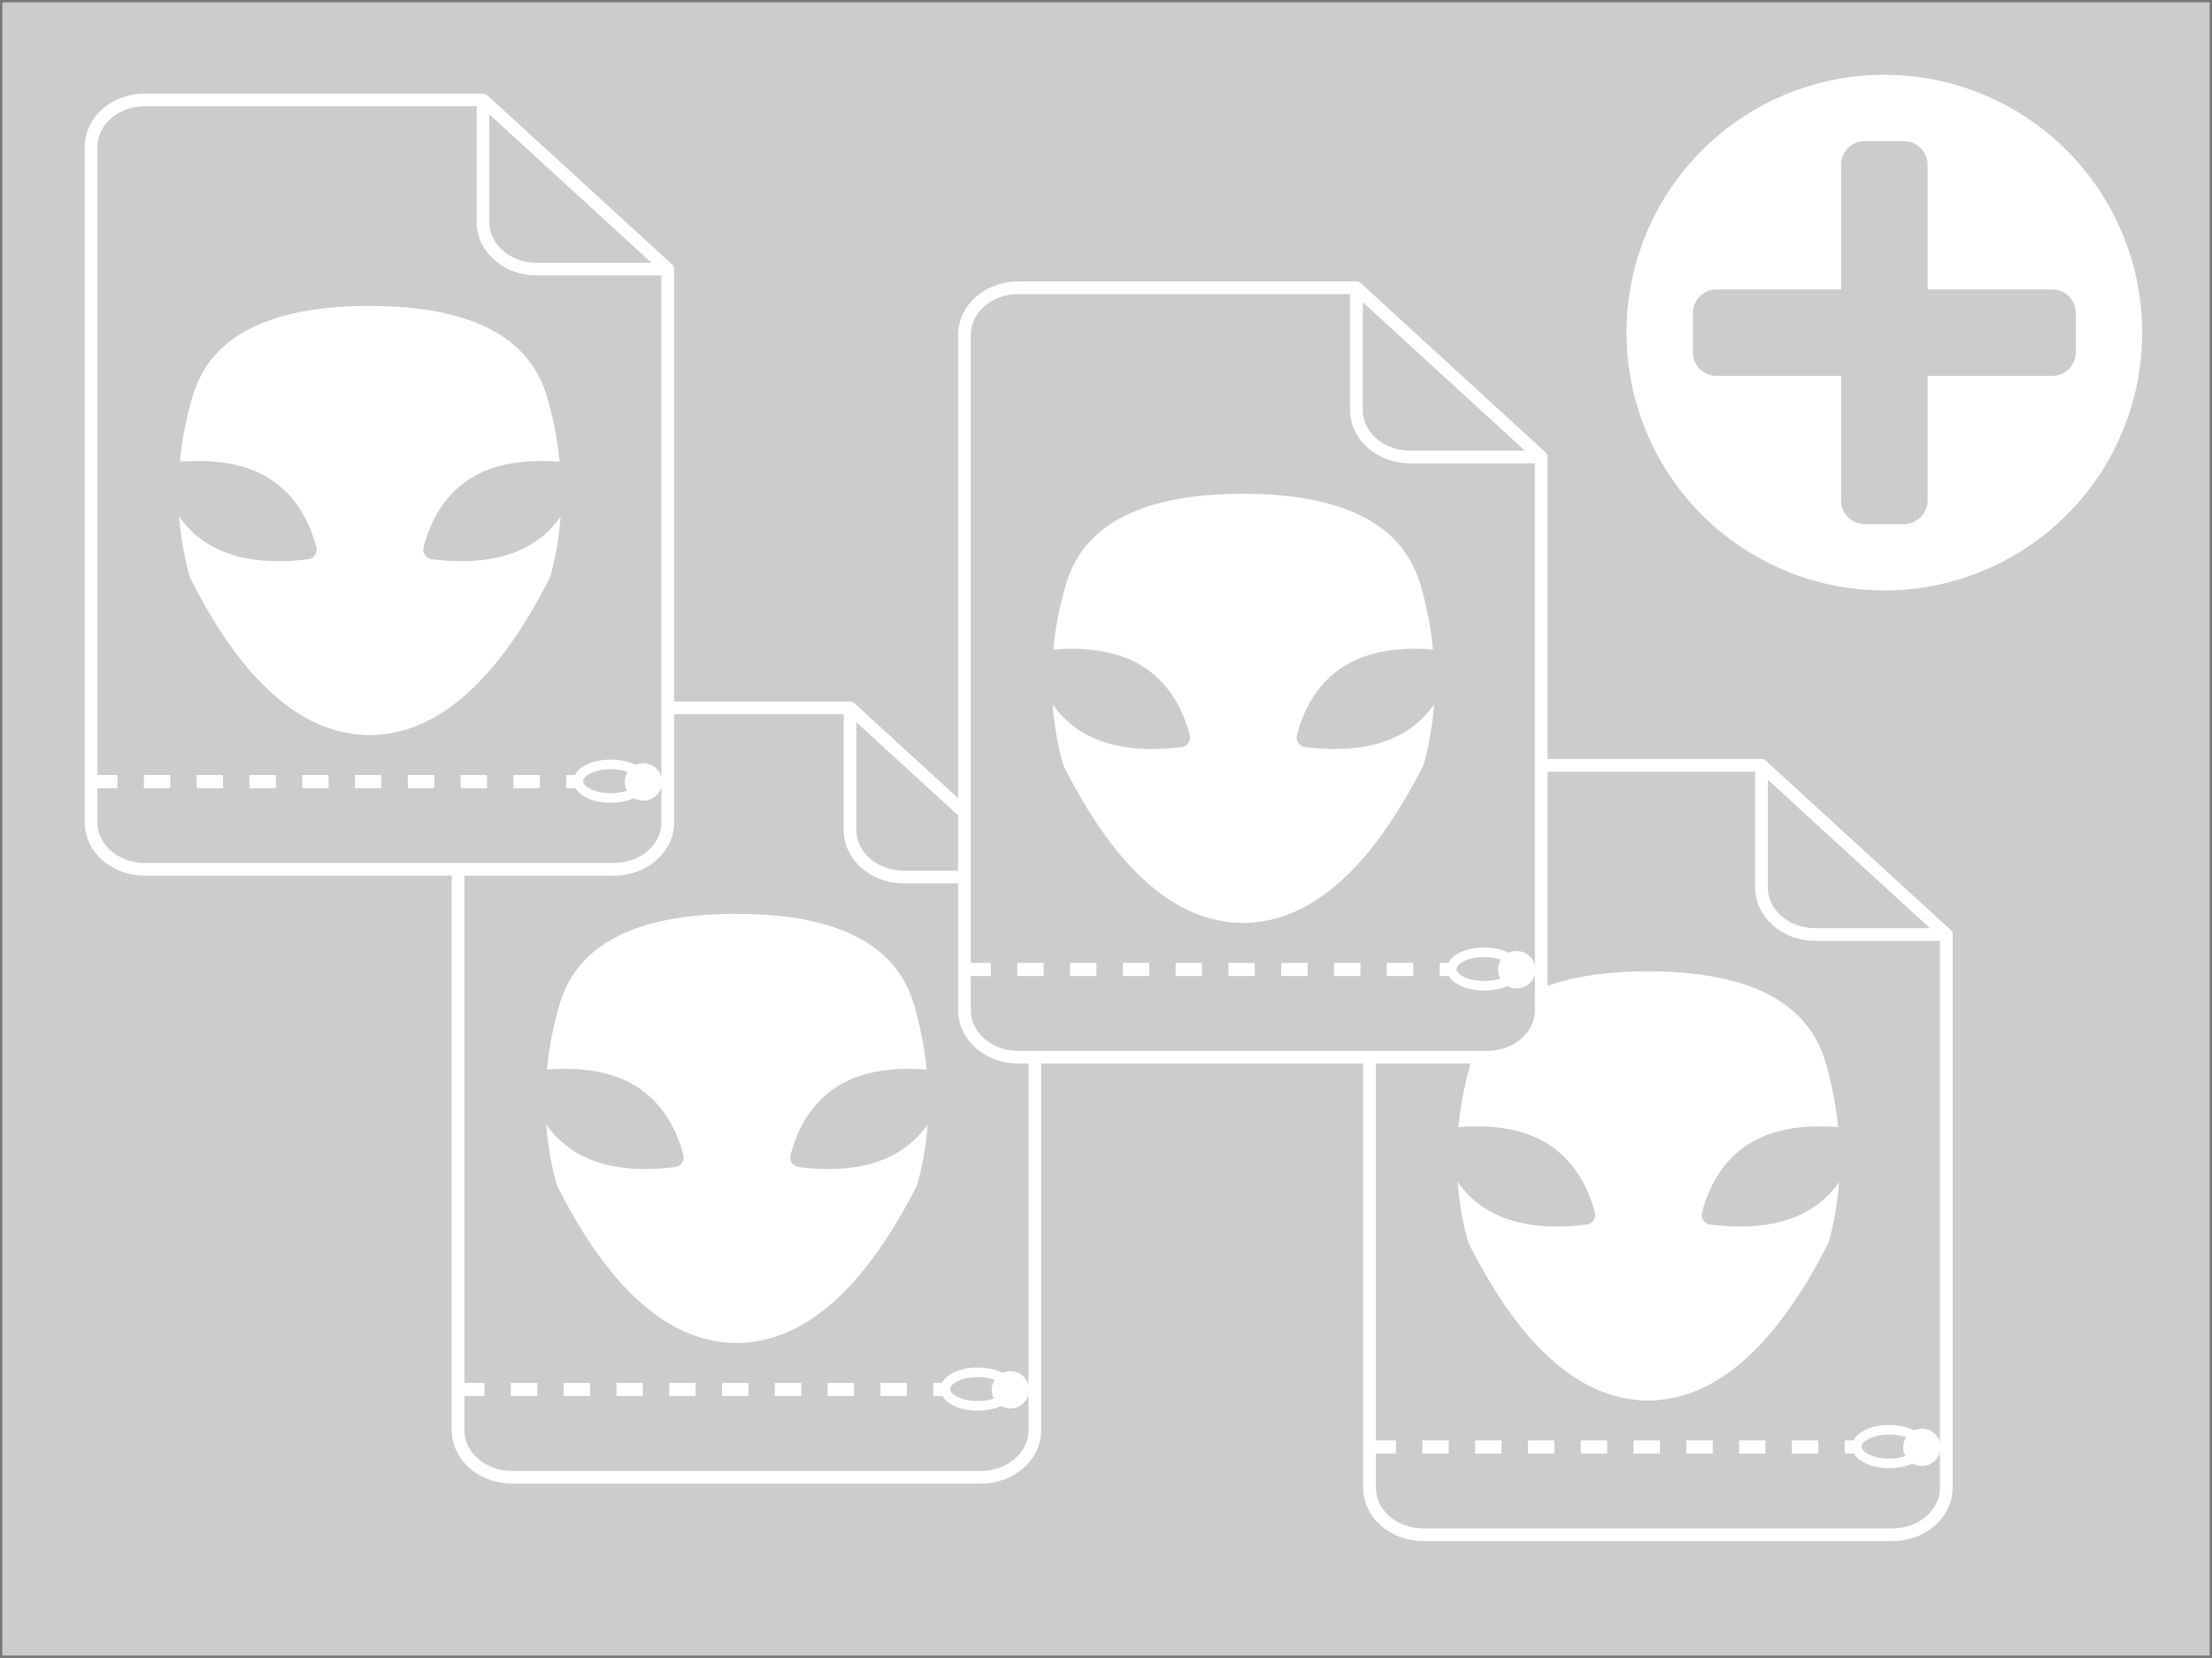 <?xml version="1.0" encoding="UTF-8" standalone="no"?>
<!-- Created with Inkscape (http://www.inkscape.org/) -->

<svg
   xmlns:dc="http://purl.org/dc/elements/1.1/"
   xmlns:cc="http://creativecommons.org/ns#"
   xmlns:rdf="http://www.w3.org/1999/02/22-rdf-syntax-ns#"
   xmlns:svg="http://www.w3.org/2000/svg"
   xmlns="http://www.w3.org/2000/svg"
   xmlns:sodipodi="http://sodipodi.sourceforge.net/DTD/sodipodi-0.dtd"
   xmlns:inkscape="http://www.inkscape.org/namespaces/inkscape"
   width="527"
   height="395"
   viewBox="0 0 139.435 104.51"
   version="1.1"
   id="svg8"
   inkscape:version="0.92.2 (5c3e80d, 2017-08-06)"
   sodipodi:docname="mod-add-resource.svg">
  <rect x="0" y="0" width="139.435" height="104.51" fill="#333333" stroke="none"/>
  <defs
     id="defs2">
    <inkscape:perspective
       sodipodi:type="inkscape:persp3d"
       inkscape:vp_x="-72.430039 : 114.52901 : 1"
       inkscape:vp_y="0 : 1000 : 0"
       inkscape:vp_z="225.76346 : 96.621953 : 1"
       inkscape:persp3d-origin="69.717705 : 34.836807 : 1"
       id="perspective5122" />
  </defs>
  <sodipodi:namedview
     id="base"
     pagecolor="#ffffff"
     bordercolor="#666666"
     borderopacity="1.0"
     inkscape:pageopacity="0.0"
     inkscape:pageshadow="2"
     inkscape:zoom="0.99999999"
     inkscape:cx="21.5332"
     inkscape:cy="126.2031"
     inkscape:document-units="mm"
     inkscape:current-layer="layer2"
     showgrid="false"
     units="px"
     inkscape:window-width="1920"
     inkscape:window-height="1051"
     inkscape:window-x="1920"
     inkscape:window-y="120"
     inkscape:window-maximized="1"
     showguides="true"
     inkscape:guide-bbox="true"
     inkscape:snap-global="true"
     inkscape:snap-intersection-paths="true" />
  <g
     inkscape:label="Background"
     inkscape:groupmode="layer"
     id="layer1"
     transform="translate(0,-192.49)"
     sodipodi:insensitive="true">
    <rect
       style="opacity:1;fill:#cccccc;fill-opacity:1;stroke:#777777;stroke-width:0.29;stroke-opacity:1"
       id="rect5166"
       width="139.435"
       height="104.51"
       x="3.5603841e-06"
       y="192.49" />
  </g>
  <g
     inkscape:groupmode="layer"
     id="layer2"
     inkscape:label="Alien">
    <g
       id="g916-2"
       transform="translate(22.606,39.644)">
      <path
         inkscape:connector-curvature="0"
         d="m 42.624,15.643 h -8.256 c -1.88,0 -3.393,-1.323 -3.393,-2.965 V 4.977 M 9.662,4.976 c -1.88,0 -3.393,1.322 -3.393,2.965 v 42.574 c 0,1.643 1.513,2.965 3.393,2.965 H 39.231 c 1.88,0 3.394,-1.322 3.394,-2.965 V 15.643 L 30.974,4.976 Z"
         style="opacity:1;vector-effect:none;fill:#cccccc;fill-opacity:1;stroke:#ffffff;stroke-width:0.799;stroke-linecap:round;stroke-linejoin:round;stroke-miterlimit:4;stroke-dasharray:none;stroke-dashoffset:0;stroke-opacity:1"
         id="rect1404-0-3-0" />
      <path
         inkscape:connector-curvature="0"
         id="head-9-23"
         d="m 23.826,17.964 c -3.24,0 -5.775,0.509 -7.608,1.469 -1.832,0.96 -2.983,2.341 -3.554,4.248 -0.399,1.372 -0.66,2.715 -0.787,4.031 a 0.613,0.613 0 0 1 -5.6e-4,0.005 l -0.007,0.067 c 2.137,-0.166 3.956,0.102 5.389,0.912 1.591,0.9 2.672,2.435 3.21,4.467 a 0.613,0.613 0 0 1 -0.518,0.766 c -2.47,0.305 -4.524,0.047 -6.117,-0.854 -0.804,-0.455 -1.474,-1.075 -2.008,-1.838 0.096,1.297 0.313,2.579 0.679,3.846 1.677,3.343 3.477,5.831 5.364,7.469 1.895,1.645 3.857,2.444 5.957,2.468 2.1,-0.024 4.067,-0.824 5.97,-2.469 1.895,-1.638 3.706,-4.127 5.4,-7.47 0.364,-1.26 0.577,-2.537 0.668,-3.827 -0.533,0.756 -1.2,1.37 -1.999,1.821 -1.593,0.901 -3.646,1.158 -6.117,0.854 a 0.613,0.613 0 0 1 -0.518,-0.763 c 0.53,-2.032 1.606,-3.569 3.198,-4.469 1.429,-0.808 3.244,-1.076 5.377,-0.914 l -0.007,-0.065 a 0.613,0.613 0 0 1 -7e-4,-0.005 c -0.127,-1.315 -0.389,-2.658 -0.787,-4.029 -0.578,-1.906 -1.736,-3.289 -3.572,-4.249 -1.837,-0.961 -4.374,-1.469 -7.614,-1.469 z"
         style="clip-rule:evenodd;fill:#ffffff;fill-rule:evenodd;stroke-width:1.482" />
      <path
         inkscape:connector-curvature="0"
         id="path838-75"
         d="M 6.269,47.95 H 42.624"
         style="fill:none;fill-rule:evenodd;stroke:#ffffff;stroke-width:0.832;stroke-linecap:butt;stroke-linejoin:miter;stroke-miterlimit:4;stroke-dasharray:1.664, 1.664;stroke-dashoffset:0;stroke-opacity:1" />
      <g
         transform="translate(-17.68,-22.885)"
         id="g861-9">
        <ellipse
           style="opacity:1;vector-effect:none;fill:#cccccc;fill-opacity:1;stroke:#ffffff;stroke-width:0.602;stroke-linecap:round;stroke-linejoin:round;stroke-miterlimit:4;stroke-dasharray:none;stroke-dashoffset:0;stroke-opacity:1"
           id="path842-3-2"
           cx="70.808"
           cy="-56.708"
           rx="1.058"
           ry="2.04"
           transform="rotate(90)" />
        <circle
           style="opacity:1;vector-effect:none;fill:#ffffff;fill-opacity:1;stroke:none;stroke-width:0.66;stroke-linecap:round;stroke-linejoin:round;stroke-miterlimit:4;stroke-dasharray:none;stroke-dashoffset:0;stroke-opacity:1"
           id="path842-2"
           cx="70.854"
           cy="-58.766"
           r="1.178"
           transform="rotate(90)" />
      </g>
    </g>
    <g
       id="g916"
       transform="translate(-0.529,1.323)">
      <path
         inkscape:connector-curvature="0"
         d="m 42.624,15.643 h -8.256 c -1.88,0 -3.393,-1.323 -3.393,-2.965 V 4.977 M 9.662,4.976 c -1.88,0 -3.393,1.322 -3.393,2.965 v 42.574 c 0,1.643 1.513,2.965 3.393,2.965 H 39.231 c 1.88,0 3.394,-1.322 3.394,-2.965 V 15.643 L 30.974,4.976 Z"
         style="opacity:1;vector-effect:none;fill:#cccccc;fill-opacity:1;stroke:#ffffff;stroke-width:0.799;stroke-linecap:round;stroke-linejoin:round;stroke-miterlimit:4;stroke-dasharray:none;stroke-dashoffset:0;stroke-opacity:1"
         id="rect1404-0-3" />
      <path
         inkscape:connector-curvature="0"
         id="head-9"
         d="m 23.826,17.964 c -3.24,0 -5.775,0.509 -7.608,1.469 -1.832,0.96 -2.983,2.341 -3.554,4.248 -0.399,1.372 -0.66,2.715 -0.787,4.031 a 0.613,0.613 0 0 1 -5.6e-4,0.005 l -0.007,0.067 c 2.137,-0.166 3.956,0.102 5.389,0.912 1.591,0.9 2.672,2.435 3.21,4.467 a 0.613,0.613 0 0 1 -0.518,0.766 c -2.47,0.305 -4.524,0.047 -6.117,-0.854 -0.804,-0.455 -1.474,-1.075 -2.008,-1.838 0.096,1.297 0.313,2.579 0.679,3.846 1.677,3.343 3.477,5.831 5.364,7.469 1.895,1.645 3.857,2.444 5.957,2.468 2.1,-0.024 4.067,-0.824 5.97,-2.469 1.895,-1.638 3.706,-4.127 5.4,-7.47 0.364,-1.26 0.577,-2.537 0.668,-3.827 -0.533,0.756 -1.2,1.37 -1.999,1.821 -1.593,0.901 -3.646,1.158 -6.117,0.854 a 0.613,0.613 0 0 1 -0.518,-0.763 c 0.53,-2.032 1.606,-3.569 3.198,-4.469 1.429,-0.808 3.244,-1.076 5.377,-0.914 l -0.007,-0.065 a 0.613,0.613 0 0 1 -7e-4,-0.005 c -0.127,-1.315 -0.389,-2.658 -0.787,-4.029 -0.578,-1.906 -1.736,-3.289 -3.572,-4.249 -1.837,-0.961 -4.374,-1.469 -7.614,-1.469 z"
         style="clip-rule:evenodd;fill:#ffffff;fill-rule:evenodd;stroke-width:1.482" />
      <path
         inkscape:connector-curvature="0"
         id="path838"
         d="M 6.269,47.95 H 42.624"
         style="fill:none;fill-rule:evenodd;stroke:#ffffff;stroke-width:0.832;stroke-linecap:butt;stroke-linejoin:miter;stroke-miterlimit:4;stroke-dasharray:1.664, 1.664;stroke-dashoffset:0;stroke-opacity:1" />
      <g
         transform="translate(-17.68,-22.885)"
         id="g861">
        <ellipse
           style="opacity:1;vector-effect:none;fill:#cccccc;fill-opacity:1;stroke:#ffffff;stroke-width:0.602;stroke-linecap:round;stroke-linejoin:round;stroke-miterlimit:4;stroke-dasharray:none;stroke-dashoffset:0;stroke-opacity:1"
           id="path842-3"
           cx="70.808"
           cy="-56.708"
           rx="1.058"
           ry="2.04"
           transform="rotate(90)" />
        <circle
           style="opacity:1;vector-effect:none;fill:#ffffff;fill-opacity:1;stroke:none;stroke-width:0.66;stroke-linecap:round;stroke-linejoin:round;stroke-miterlimit:4;stroke-dasharray:none;stroke-dashoffset:0;stroke-opacity:1"
           id="path842"
           cx="70.854"
           cy="-58.766"
           r="1.178"
           transform="rotate(90)" />
      </g>
    </g>
    <g
       id="g916-9"
       transform="translate(80.061,43.27)">
      <path
         inkscape:connector-curvature="0"
         d="m 42.624,15.643 h -8.256 c -1.88,0 -3.393,-1.323 -3.393,-2.965 V 4.977 M 9.662,4.976 c -1.88,0 -3.393,1.322 -3.393,2.965 v 42.574 c 0,1.643 1.513,2.965 3.393,2.965 H 39.231 c 1.88,0 3.394,-1.322 3.394,-2.965 V 15.643 L 30.974,4.976 Z"
         style="opacity:1;vector-effect:none;fill:#cccccc;fill-opacity:1;stroke:#ffffff;stroke-width:0.799;stroke-linecap:round;stroke-linejoin:round;stroke-miterlimit:4;stroke-dasharray:none;stroke-dashoffset:0;stroke-opacity:1"
         id="rect1404-0-3-1" />
      <path
         inkscape:connector-curvature="0"
         id="head-9-2"
         d="m 23.826,17.964 c -3.24,0 -5.775,0.509 -7.608,1.469 -1.832,0.96 -2.983,2.341 -3.554,4.248 -0.399,1.372 -0.66,2.715 -0.787,4.031 a 0.613,0.613 0 0 1 -5.6e-4,0.005 l -0.007,0.067 c 2.137,-0.166 3.956,0.102 5.389,0.912 1.591,0.9 2.672,2.435 3.21,4.467 a 0.613,0.613 0 0 1 -0.518,0.766 c -2.47,0.305 -4.524,0.047 -6.117,-0.854 -0.804,-0.455 -1.474,-1.075 -2.008,-1.838 0.096,1.297 0.313,2.579 0.679,3.846 1.677,3.343 3.477,5.831 5.364,7.469 1.895,1.645 3.857,2.444 5.957,2.468 2.1,-0.024 4.067,-0.824 5.97,-2.469 1.895,-1.638 3.706,-4.127 5.4,-7.47 0.364,-1.26 0.577,-2.537 0.668,-3.827 -0.533,0.756 -1.2,1.37 -1.999,1.821 -1.593,0.901 -3.646,1.158 -6.117,0.854 a 0.613,0.613 0 0 1 -0.518,-0.763 c 0.53,-2.032 1.606,-3.569 3.198,-4.469 1.429,-0.808 3.244,-1.076 5.377,-0.914 l -0.007,-0.065 a 0.613,0.613 0 0 1 -7e-4,-0.005 c -0.127,-1.315 -0.389,-2.658 -0.787,-4.029 -0.578,-1.906 -1.736,-3.289 -3.572,-4.249 -1.837,-0.961 -4.374,-1.469 -7.614,-1.469 z"
         style="clip-rule:evenodd;fill:#ffffff;fill-rule:evenodd;stroke-width:1.482" />
      <path
         inkscape:connector-curvature="0"
         id="path838-7"
         d="M 6.269,47.95 H 42.624"
         style="fill:none;fill-rule:evenodd;stroke:#ffffff;stroke-width:0.832;stroke-linecap:butt;stroke-linejoin:miter;stroke-miterlimit:4;stroke-dasharray:1.664, 1.664;stroke-dashoffset:0;stroke-opacity:1" />
      <g
         transform="translate(-17.68,-22.885)"
         id="g861-0">
        <ellipse
           style="opacity:1;vector-effect:none;fill:#cccccc;fill-opacity:1;stroke:#ffffff;stroke-width:0.602;stroke-linecap:round;stroke-linejoin:round;stroke-miterlimit:4;stroke-dasharray:none;stroke-dashoffset:0;stroke-opacity:1"
           id="path842-3-9"
           cx="70.808"
           cy="-56.708"
           rx="1.058"
           ry="2.04"
           transform="rotate(90)" />
        <circle
           style="opacity:1;vector-effect:none;fill:#ffffff;fill-opacity:1;stroke:none;stroke-width:0.66;stroke-linecap:round;stroke-linejoin:round;stroke-miterlimit:4;stroke-dasharray:none;stroke-dashoffset:0;stroke-opacity:1"
           id="path842-36"
           cx="70.854"
           cy="-58.766"
           r="1.178"
           transform="rotate(90)" />
      </g>
    </g>
    <g
       id="g916-0"
       transform="translate(54.527,13.165)">
      <path
         inkscape:connector-curvature="0"
         d="m 42.624,15.643 h -8.256 c -1.88,0 -3.393,-1.323 -3.393,-2.965 V 4.977 M 9.662,4.976 c -1.88,0 -3.393,1.322 -3.393,2.965 v 42.574 c 0,1.643 1.513,2.965 3.393,2.965 H 39.231 c 1.88,0 3.394,-1.322 3.394,-2.965 V 15.643 L 30.974,4.976 Z"
         style="opacity:1;vector-effect:none;fill:#cccccc;fill-opacity:1;stroke:#ffffff;stroke-width:0.799;stroke-linecap:round;stroke-linejoin:round;stroke-miterlimit:4;stroke-dasharray:none;stroke-dashoffset:0;stroke-opacity:1"
         id="rect1404-0-3-6" />
      <path
         inkscape:connector-curvature="0"
         id="head-9-26"
         d="m 23.826,17.964 c -3.24,0 -5.775,0.509 -7.608,1.469 -1.832,0.96 -2.983,2.341 -3.554,4.248 -0.399,1.372 -0.66,2.715 -0.787,4.031 a 0.613,0.613 0 0 1 -5.6e-4,0.005 l -0.007,0.067 c 2.137,-0.166 3.956,0.102 5.389,0.912 1.591,0.9 2.672,2.435 3.21,4.467 a 0.613,0.613 0 0 1 -0.518,0.766 c -2.47,0.305 -4.524,0.047 -6.117,-0.854 -0.804,-0.455 -1.474,-1.075 -2.008,-1.838 0.096,1.297 0.313,2.579 0.679,3.846 1.677,3.343 3.477,5.831 5.364,7.469 1.895,1.645 3.857,2.444 5.957,2.468 2.1,-0.024 4.067,-0.824 5.97,-2.469 1.895,-1.638 3.706,-4.127 5.4,-7.47 0.364,-1.26 0.577,-2.537 0.668,-3.827 -0.533,0.756 -1.2,1.37 -1.999,1.821 -1.593,0.901 -3.646,1.158 -6.117,0.854 a 0.613,0.613 0 0 1 -0.518,-0.763 c 0.53,-2.032 1.606,-3.569 3.198,-4.469 1.429,-0.808 3.244,-1.076 5.377,-0.914 l -0.007,-0.065 a 0.613,0.613 0 0 1 -7e-4,-0.005 c -0.127,-1.315 -0.389,-2.658 -0.787,-4.029 -0.578,-1.906 -1.736,-3.289 -3.572,-4.249 -1.837,-0.961 -4.374,-1.469 -7.614,-1.469 z"
         style="clip-rule:evenodd;fill:#ffffff;fill-rule:evenodd;stroke-width:1.482" />
      <path
         inkscape:connector-curvature="0"
         id="path838-1"
         d="M 6.269,47.95 H 42.624"
         style="fill:none;fill-rule:evenodd;stroke:#ffffff;stroke-width:0.832;stroke-linecap:butt;stroke-linejoin:miter;stroke-miterlimit:4;stroke-dasharray:1.664, 1.664;stroke-dashoffset:0;stroke-opacity:1" />
      <g
         transform="translate(-17.68,-22.885)"
         id="g861-8">
        <ellipse
           style="opacity:1;vector-effect:none;fill:#cccccc;fill-opacity:1;stroke:#ffffff;stroke-width:0.602;stroke-linecap:round;stroke-linejoin:round;stroke-miterlimit:4;stroke-dasharray:none;stroke-dashoffset:0;stroke-opacity:1"
           id="path842-3-7"
           cx="70.808"
           cy="-56.708"
           rx="1.058"
           ry="2.04"
           transform="rotate(90)" />
        <circle
           style="opacity:1;vector-effect:none;fill:#ffffff;fill-opacity:1;stroke:none;stroke-width:0.66;stroke-linecap:round;stroke-linejoin:round;stroke-miterlimit:4;stroke-dasharray:none;stroke-dashoffset:0;stroke-opacity:1"
           id="path842-9"
           cx="70.854"
           cy="-58.766"
           r="1.178"
           transform="rotate(90)" />
      </g>
    </g>
  </g>
  <g
     inkscape:groupmode="layer"
     id="layer3"
     inkscape:label="Icon: Add mod">
    <path
       style="opacity:1;fill:#ffffff;fill-opacity:1;stroke:none;stroke-width:0.333;stroke-opacity:1"
       d="m 118.781,4.716 a 16.253,16.253 0 0 0 -16.253,16.253 16.253,16.253 0 0 0 16.253,16.253 16.253,16.253 0 0 0 16.253,-16.253 16.253,16.253 0 0 0 -16.253,-16.253 z m -1.226,4.182 h 2.452 c 0.831,0 1.5,0.669 1.5,1.5 v 7.845 h 7.845 c 0.831,0 1.5,0.669 1.5,1.5 v 2.453 c 0,0.831 -0.669,1.5 -1.5,1.5 h -7.845 v 7.845 c 0,0.831 -0.669,1.5 -1.5,1.5 h -2.452 c -0.831,0 -1.5,-0.669 -1.5,-1.5 v -7.845 h -7.845 c -0.831,0 -1.5,-0.669 -1.5,-1.5 v -2.453 c 0,-0.831 0.669,-1.5 1.5,-1.5 h 7.845 v -7.845 c 0,-0.831 0.669,-1.5 1.5,-1.5 z"
       id="path862"
       inkscape:connector-curvature="0" />
  </g>
</svg>
